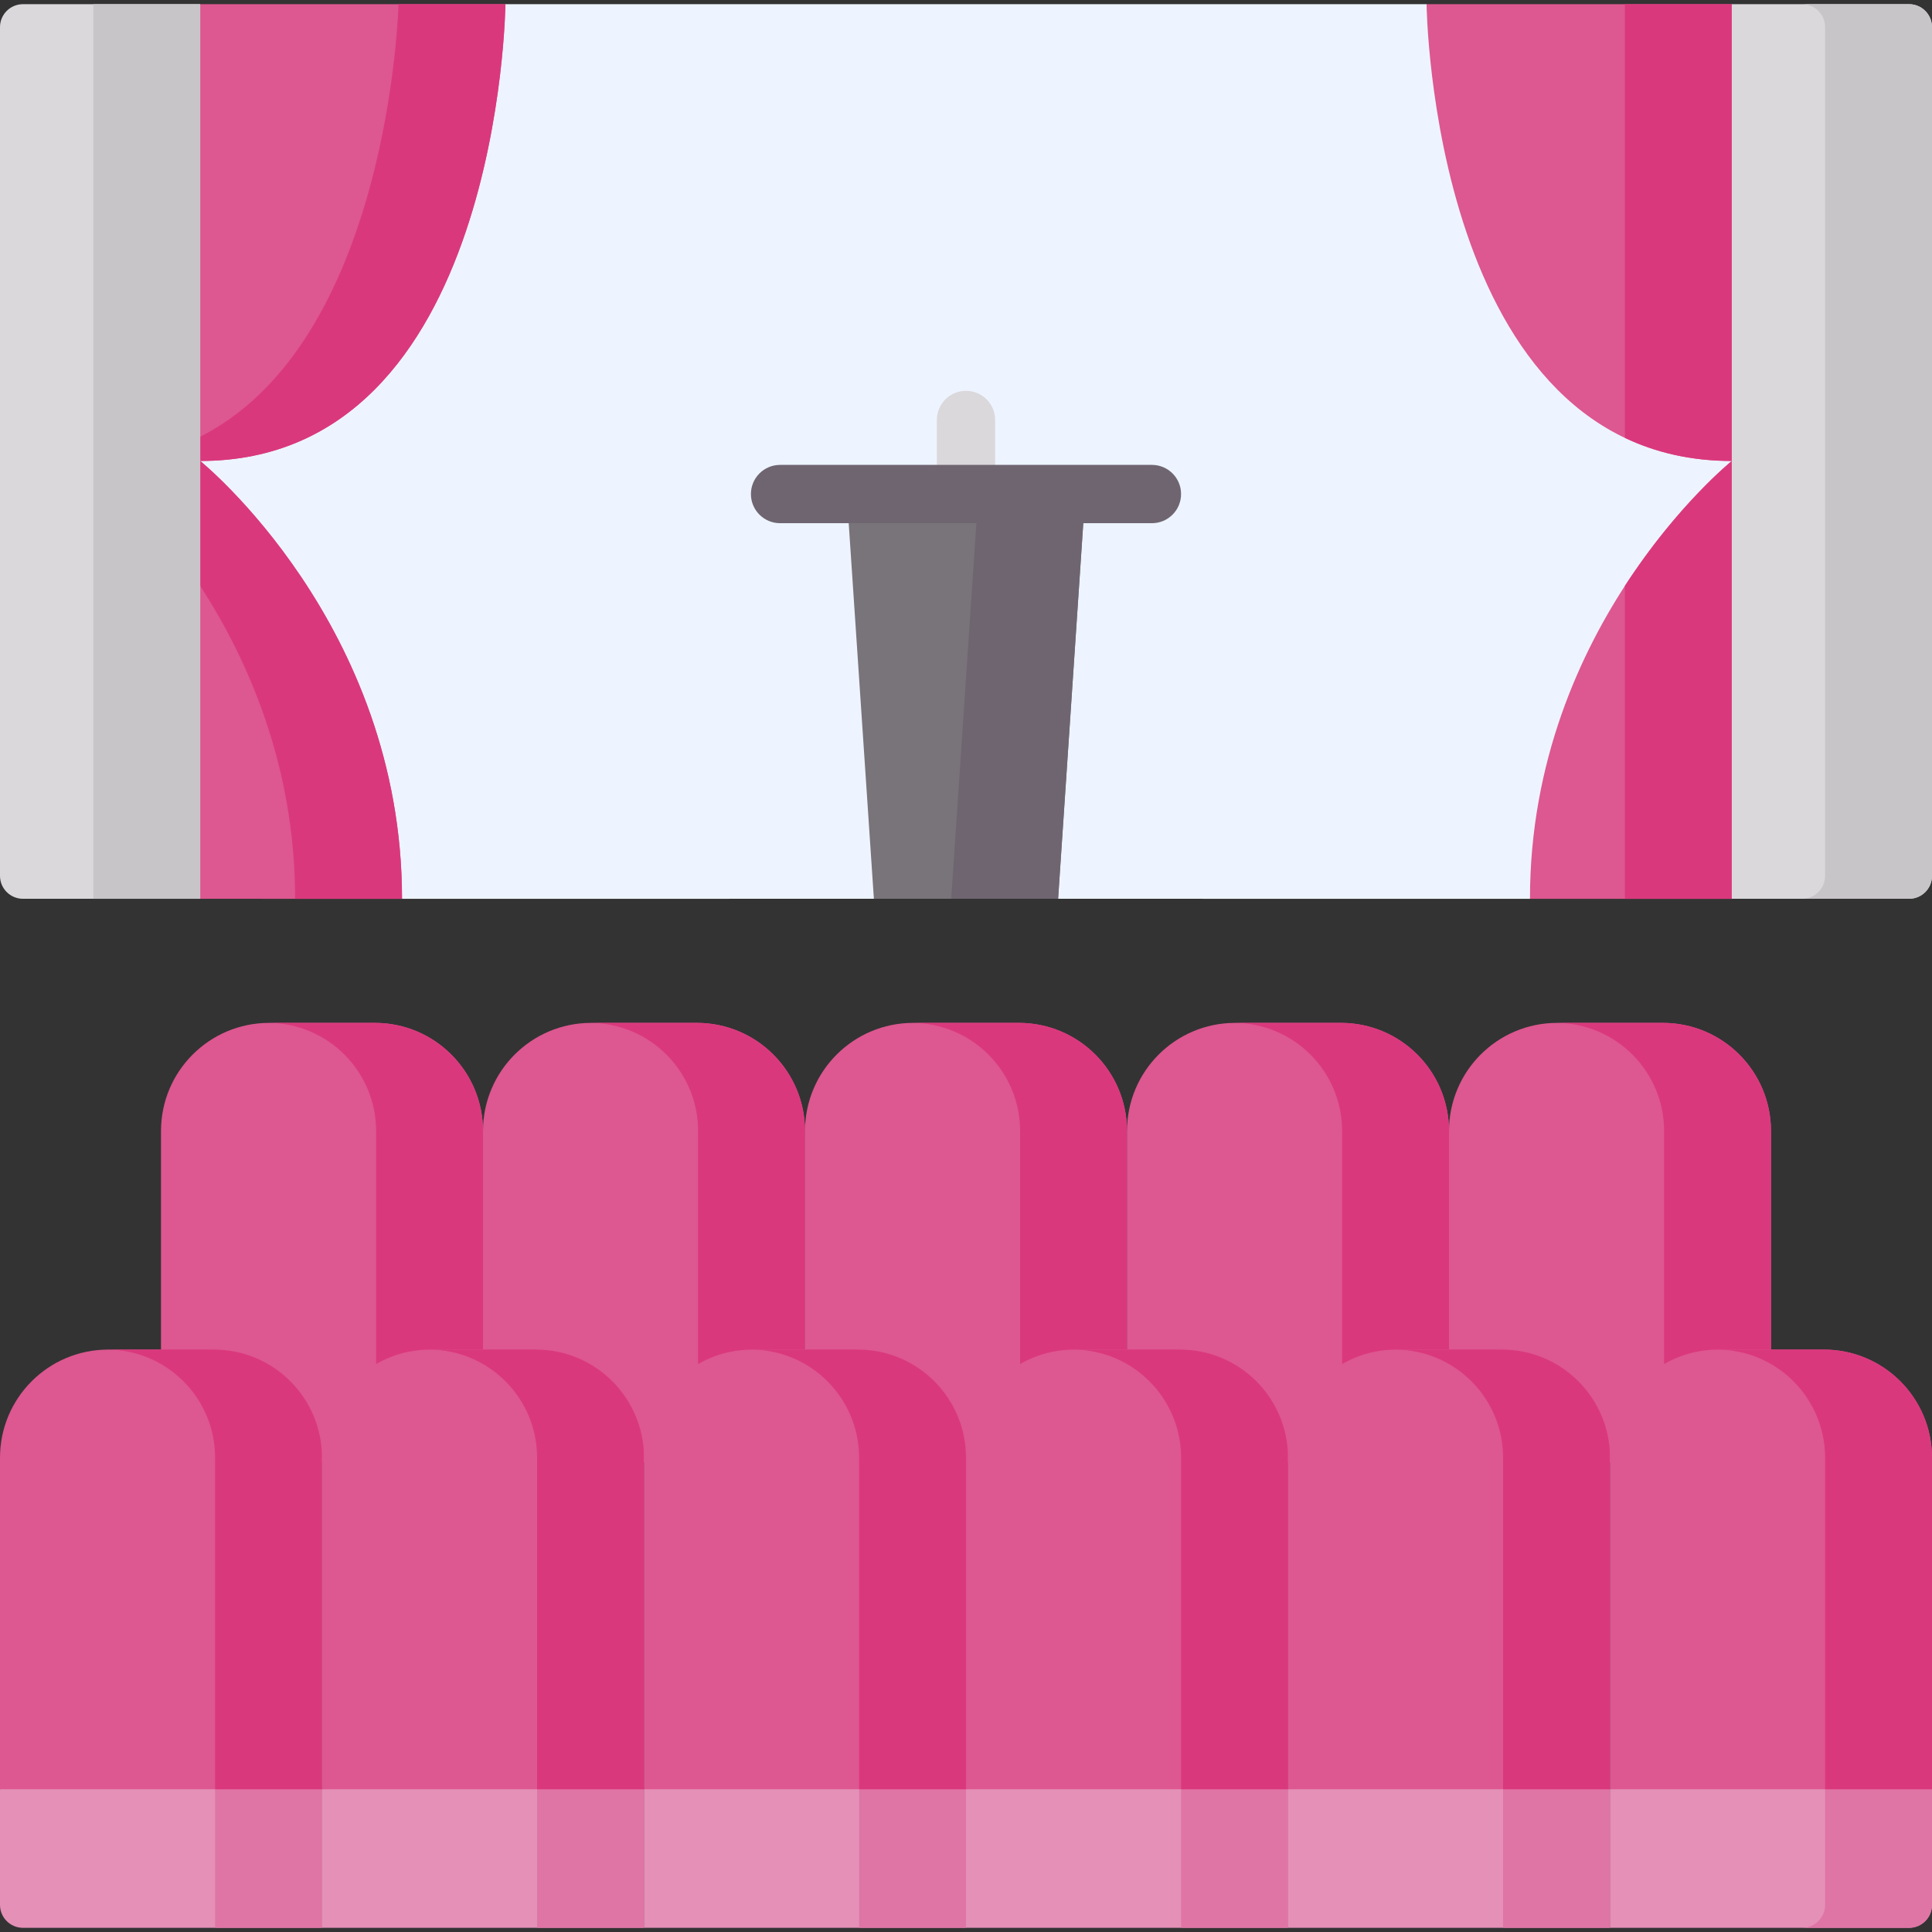 <svg id="Capa_1" enable-background="new 0 0 497 497" height="512" viewBox="0 0 497 497" width="512" xmlns="http://www.w3.org/2000/svg"><rect x="0" y="0" width="497" height="497" fill="#333333" stroke="none"/><g><g><path d="m82.833 460.28-44.47-14.546-38.363 14.546v29.738c0 3.263 2.645 5.908 5.908 5.908h76.925z" fill="#e490b7"/><path d="m55.333 460.28v35.646h27.5v-35.646l-16.49-5.394z" fill="#df75a5"/><path d="m165.667 460.28-41.417-14.546-41.417 14.546v35.646h82.834z" fill="#e490b7"/><path d="m138.167 460.28v35.646h27.5v-35.646l-15.358-5.394z" fill="#df75a5"/><path d="m248.5 460.28-41.417-14.546-41.416 14.546v35.646h82.833z" fill="#e490b7"/><path d="m221 460.28v35.646h27.5v-35.646l-15.358-5.394z" fill="#df75a5"/><path d="m331.333 460.28-41.416-14.546-41.417 14.546v35.646h82.833z" fill="#e490b7"/><path d="m303.833 460.28v35.646h27.5v-35.646l-15.358-5.394z" fill="#df75a5"/><path d="m414.167 460.28-41.417-14.546-41.417 14.546v35.646h82.834z" fill="#e490b7"/><path d="m386.667 460.28v35.646h27.5v-35.646l-15.359-5.394z" fill="#df75a5"/><path d="m497 460.28-41.417-14.546-41.417 14.546v35.646h76.925c3.263 0 5.908-2.645 5.908-5.908v-29.738z" fill="#e490b7"/><path d="m469.5 460.28v29.738c0 3.263-2.645 5.908-5.908 5.908h27.5c3.263 0 5.908-2.645 5.908-5.908v-29.738l-15.025-5.277z" fill="#df75a5"/></g><g><path d="m124.25 376.237h-82.833v-85.286c0-15.364 12.455-27.819 27.819-27.819h27.195c15.364 0 27.819 12.455 27.819 27.819z" fill="#dd5790"/><path d="m96.431 263.131h-27.195c-.051 0-.101.004-.152.004 15.294.083 27.667 12.502 27.667 27.815v85.286h27.5v-85.286c-.001-15.364-12.456-27.819-27.82-27.819z" fill="#da387d"/><path d="m207.083 376.237h-82.833v-85.286c0-15.364 12.455-27.819 27.819-27.819h27.195c15.364 0 27.819 12.455 27.819 27.819z" fill="#dd5790"/><path d="m179.264 263.131h-27.195c-.051 0-.101.004-.152.004 15.293.083 27.667 12.502 27.667 27.815v85.286h27.5v-85.286c-.001-15.364-12.456-27.819-27.82-27.819z" fill="#da387d"/><path d="m289.917 376.237h-82.833v-85.286c0-15.364 12.455-27.819 27.819-27.819h27.195c15.364 0 27.819 12.455 27.819 27.819z" fill="#dd5790"/><path d="m262.097 263.131h-27.195c-.051 0-.102.004-.153.004 15.293.083 27.667 12.502 27.667 27.815v85.286h27.5v-85.286c.001-15.364-12.454-27.819-27.819-27.819z" fill="#da387d"/><path d="m372.75 376.237h-82.833v-85.286c0-15.364 12.455-27.819 27.819-27.819h27.195c15.364 0 27.819 12.455 27.819 27.819z" fill="#dd5790"/><path d="m344.931 263.131h-27.195c-.051 0-.101.004-.152.004 15.294.083 27.667 12.502 27.667 27.815v85.286h27.5v-85.286c-.001-15.364-12.456-27.819-27.82-27.819z" fill="#da387d"/><path d="m455.583 376.237h-82.833v-85.286c0-15.364 12.455-27.819 27.819-27.819h27.195c15.364 0 27.819 12.455 27.819 27.819z" fill="#dd5790"/><path d="m427.764 263.131h-27.195c-.051 0-.101.004-.152.004 15.293.083 27.667 12.502 27.667 27.815v85.286h27.5v-85.286c-.001-15.364-12.456-27.819-27.82-27.819z" fill="#da387d"/></g><g><path d="m82.833 460.28h-82.833v-85.286c0-15.364 12.455-27.819 27.819-27.819h27.195c15.364 0 27.819 12.455 27.819 27.819z" fill="#dd5790"/><path d="m55.014 347.174h-27.195c-.051 0-.101.003-.152.004 15.293.083 27.667 12.502 27.667 27.815v85.286h27.5v-85.286c-.001-15.364-12.456-27.819-27.82-27.819z" fill="#da387d"/><path d="m165.667 460.28h-82.834v-85.286c0-15.364 12.455-27.819 27.819-27.819h27.195c15.364 0 27.819 12.455 27.819 27.819v85.286z" fill="#dd5790"/><path d="m137.847 347.174h-27.195c-.051 0-.102.003-.153.004 15.293.083 27.667 12.502 27.667 27.815v85.286h27.5v-85.286c.001-15.364-12.454-27.819-27.819-27.819z" fill="#da387d"/><path d="m248.5 460.28h-82.833v-85.286c0-15.364 12.455-27.819 27.819-27.819h27.195c15.364 0 27.819 12.455 27.819 27.819z" fill="#dd5790"/><path d="m220.681 347.174h-27.195c-.051 0-.101.003-.152.004 15.293.083 27.666 12.503 27.666 27.816v85.286h27.5v-85.286c0-15.365-12.455-27.82-27.819-27.82z" fill="#da387d"/><path d="m331.333 460.28h-82.833v-85.286c0-15.364 12.455-27.819 27.819-27.819h27.195c15.364 0 27.819 12.455 27.819 27.819z" fill="#dd5790"/><path d="m303.514 347.174h-27.195c-.051 0-.101.003-.152.004 15.293.083 27.667 12.502 27.667 27.815v85.286h27.5v-85.286c-.001-15.364-12.456-27.819-27.82-27.819z" fill="#da387d"/><path d="m414.167 460.28h-82.833v-85.286c0-15.364 12.455-27.819 27.819-27.819h27.195c15.364 0 27.819 12.455 27.819 27.819z" fill="#dd5790"/><path d="m386.347 347.174h-27.195c-.051 0-.102.003-.153.004 15.293.083 27.667 12.502 27.667 27.815v85.286h27.5v-85.286c.001-15.364-12.454-27.819-27.819-27.819z" fill="#da387d"/><path d="m497 460.28h-82.833v-85.286c0-15.364 12.455-27.819 27.819-27.819h27.195c15.364 0 27.819 12.455 27.819 27.819z" fill="#dd5790"/><path d="m469.181 347.174h-27.195c-.051 0-.101.003-.152.004 15.294.083 27.667 12.502 27.667 27.815v85.286h27.499v-85.286c0-15.364-12.455-27.819-27.819-27.819z" fill="#da387d"/></g><path d="m471.248 116.142-77.668 115.072-121.383-.004-23.697-7.532-23.697 7.532-121.383.004-77.668-115.072 104.268-115.068h236.96z" fill="#edf4ff"/><g><path d="m130.02 1.074s-1.24 117.51-78.52 117.51l-13.746-62.716 13.746-54.794z" fill="#dd5790"/><path d="m102.52 1.074s-2.17 88.009-52.255 111.876l1.235 5.634c77.28 0 78.52-117.51 78.52-117.51h-27.5z" fill="#da387d"/><path d="m51.504 118.587-17.833 67.924 17.833 44.698 51.916.004c0-70.616-51.751-112.493-51.916-112.626z" fill="#dd5790"/><path d="m51.504 118.587-4.688 17.858 4.688 14.275c12.445 19.22 24.416 46.531 24.416 80.495h27.5c0-70.618-51.751-112.495-51.916-112.628z" fill="#da387d"/></g><path d="m248.5 134.591c-4.143 0-7.5-3.357-7.5-7.5v-19.053c0-4.143 3.357-7.5 7.5-7.5s7.5 3.357 7.5 7.5v19.053c0 4.142-3.357 7.5-7.5 7.5z" fill="#dad8db"/><path d="m445.5 1.074 15.578 51.415-15.578 66.095c-77.28 0-78.52-117.51-78.52-117.51h78.52z" fill="#dd5790"/><path d="m418 1.074v111.562c7.888 3.759 16.985 5.948 27.5 5.948l15.578-66.095-15.578-51.415z" fill="#da387d"/><path d="m393.58 231.214c0-70.62 51.75-112.49 51.92-112.63l15.578 60.566-15.578 52.064z" fill="#dd5790"/><path d="m418 150.713v80.501h27.5l15.578-52.064-15.578-60.566c-.088.073-14.07 11.39-27.5 32.129z" fill="#da387d"/><path d="m491.092 231.21h-45.595v-230.135h45.595c3.263 0 5.908 2.645 5.908 5.908v218.318c0 3.264-2.645 5.909-5.908 5.909z" fill="#dad8db"/><path d="m491.092 1.075h-27.5c3.263 0 5.908 2.646 5.908 5.908v218.318c0 3.263-2.645 5.908-5.908 5.908h27.5c3.263 0 5.908-2.645 5.908-5.908v-218.318c0-3.263-2.645-5.908-5.908-5.908z" fill="#c8c5c9"/><path d="m51.504 231.21h-45.596c-3.263 0-5.908-2.645-5.908-5.908v-218.319c0-3.263 2.645-5.908 5.908-5.908h45.595v230.135z" fill="#dad8db"/><path d="m24.004 1.075h27.5v230.135h-27.5z" fill="#c8c5c9"/><path d="m272.197 231.21h-47.394l-6.978-104.119h61.35z" fill="#79737a"/><g fill="#6f6571"><path d="m251.675 127.091-6.978 104.119h27.5l6.978-104.119z"/><path d="m296.328 134.591h-95.656c-4.143 0-7.5-3.357-7.5-7.5s3.357-7.5 7.5-7.5h95.656c4.143 0 7.5 3.357 7.5 7.5s-3.357 7.5-7.5 7.5z"/></g></g></svg>